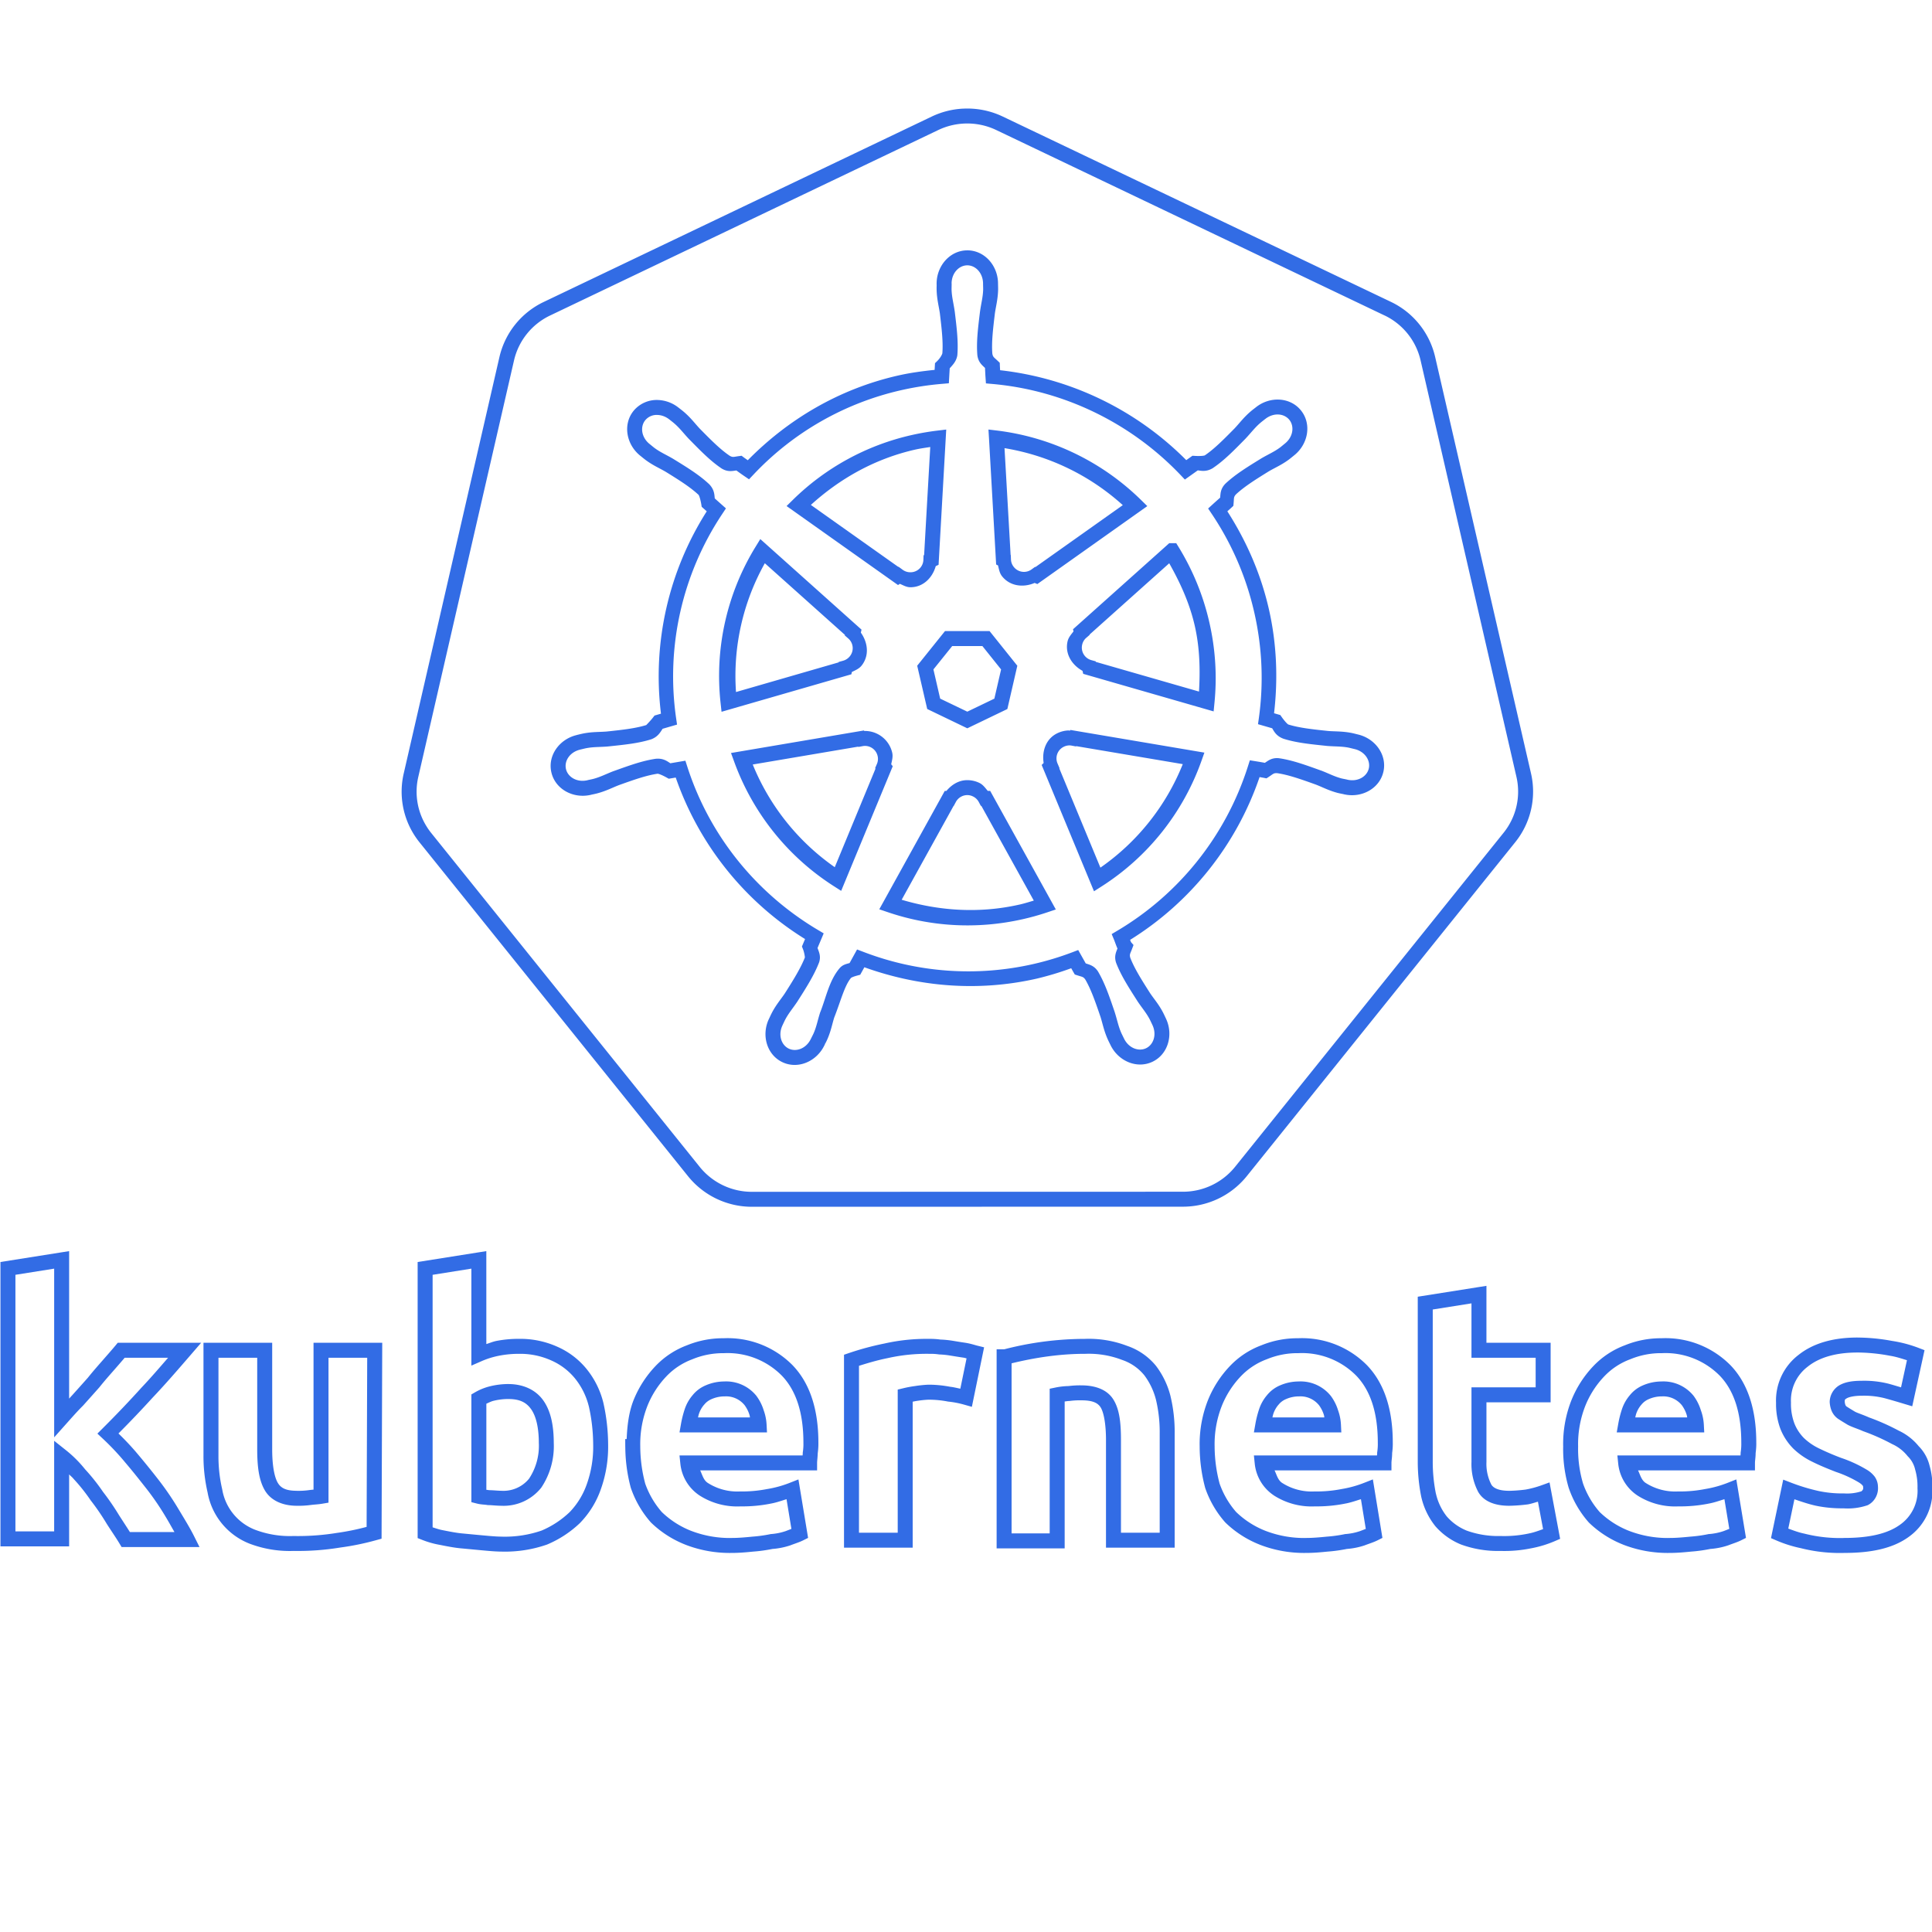 <svg xmlns="http://www.w3.org/2000/svg" viewBox="0 0 128 128"><path fill="#326ce5" d="M63.809 7.197a5.449 5.449 0 0 0-2.074.523L36.019 20.007a5.384 5.384 0 0 0-2.93 3.646l-6.343 27.599a5.339 5.339 0 0 0 .734 4.122c.096.147.2.291.31.428l17.8 22.133a5.43 5.43 0 0 0 4.232 2.017l28.541-.006a5.43 5.43 0 0 0 4.233-2.015l17.793-22.134a5.345 5.345 0 0 0 1.046-4.55l-6.353-27.6a5.383 5.383 0 0 0-2.93-3.648L66.432 7.72a5.453 5.453 0 0 0-2.622-.522Zm.05.99a4.458 4.458 0 0 1 2.145.428l25.72 12.282v-.002a4.39 4.39 0 0 1 2.392 2.975l6.352 27.599c.3 1.3-.013 2.662-.852 3.705L81.823 77.31a4.433 4.433 0 0 1-3.458 1.645h-.002l-28.543.006a4.434 4.434 0 0 1-3.458-1.647L28.563 55.18a4.355 4.355 0 0 1-.251-.347v-.002a4.344 4.344 0 0 1-.6-3.356l6.344-27.6a4.39 4.39 0 0 1 2.391-2.973L62.163 8.615a4.449 4.449 0 0 1 1.696-.428Zm.229 8.4c-1.148 0-2.034 1.022-2.035 2.207 0 .09.005.106.004.056v.002c-.002.112-.008.255-.002.397.022.603.146 1.046.213 1.506.127 1.058.222 1.902.166 2.65-.037.143-.187.367-.348.523l-.14.133-.025.444c-.804.084-1.61.19-2.417.374-3.94.895-7.317 2.926-9.961 5.613-.096-.068-.217-.152-.25-.177l-.161-.12-.2.027c-.325.044-.381.093-.59-.027-.62-.42-1.222-1.025-1.97-1.785l-.004-.006c-.001 0-.003 0-.004-.002-.319-.34-.588-.711-1.044-1.104-.116-.1-.26-.208-.357-.285h-.002a2.321 2.321 0 0 0-1.362-.512 1.988 1.988 0 0 0-1.632.729c-.716.898-.47 2.228.457 2.967h.002l.025.021c.096.078.217.178.33.262.486.359.91.535 1.31.77h.002c.003 0 .005.004.008.005.907.56 1.63 1.017 2.18 1.53.058.067.14.38.18.62l.027.172.336.299a20.363 20.363 0 0 0-3.033 13.407l-.427.124-.099.128c-.182.235-.442.493-.447.502-.716.221-1.563.317-2.622.428-.466.039-.929.013-1.528.126-.148.028-.312.07-.432.099a1.144 1.144 0 0 0-.015.004c-.008.002-.04.01-.014.004l-.004.002-.006.002c-1.139.275-1.922 1.355-1.668 2.465.253 1.11 1.426 1.749 2.573 1.502h.002l.002-.002c-.026.006-.007.003.016-.002.07-.015.053-.013.035-.01.119-.026.28-.057.42-.095.586-.157.992-.376 1.43-.544 1.004-.36 1.811-.644 2.553-.754.093-.004.374.122.595.246l.153.085.461-.078a20.488 20.488 0 0 0 8.568 10.7l-.207.493.074.186c.089.23.124.516.122.54-.275.7-.76 1.49-1.334 2.388-.26.386-.565.733-.847 1.266-.076.144-.153.32-.205.428l-.002.004-.002.002c-.497 1.063-.136 2.35.89 2.845 1.032.497 2.27-.035 2.787-1.1l.013-.022.006-.016c.052-.105.125-.242.184-.378.238-.545.314-.99.45-1.426l.004-.012c.424-1.07.676-2.102 1.108-2.618.023-.027.154-.092.41-.16l.204-.055.274-.496c3.553 1.277 7.477 1.648 11.415.754a20.27 20.27 0 0 0 2.29-.69l.142.252.095.164.18.058c.312.102.383.082.52.28.377.651.659 1.46 1.005 2.474.14.445.222.898.464 1.45.061.141.143.3.197.411.515 1.068 1.755 1.6 2.789 1.103 1.026-.494 1.387-1.782.89-2.845v-.002l-.002-.004c-.055-.113-.133-.288-.208-.429-.282-.534-.588-.876-.847-1.261l-.004-.006c0-.001 0-.003-.002-.004-.573-.897-1.029-1.625-1.302-2.324-.07-.23-.01-.269.107-.58l.104-.276-.196-.223c.08.091.042.058.028.025a3.065 3.065 0 0 1-.059-.142 20.482 20.482 0 0 0 8.578-10.785l.258.045.2.04.17-.112c.275-.181.304-.249.543-.232.742.11 1.547.393 2.552.754.437.167.842.39 1.43.548.152.04.31.067.42.091-.007 0-.026-.004.026.008h.002l.004.002c.062.013.072.014.02.002l.001.002h.003c1.146.247 2.322-.392 2.575-1.502.253-1.11-.531-2.19-1.67-2.465l-.002-.002h-.004c-.114-.026-.301-.078-.465-.109-.6-.113-1.062-.087-1.528-.126-1.061-.111-1.913-.206-2.63-.428-.08-.037-.289-.282-.432-.485l-.099-.141-.414-.12c.263-2.258.186-4.592-.351-6.93-.543-2.362-1.504-4.515-2.744-6.449l.26-.232.139-.13.017-.19c.03-.328-.005-.394.155-.57.55-.512 1.274-.968 2.18-1.529l.01-.006c.4-.233.825-.41 1.312-.769.126-.093.261-.208.355-.283.927-.74 1.171-2.07.455-2.967-.715-.897-2.063-.957-2.99-.217-.098.077-.242.184-.358.285-.46.395-.73.77-1.053 1.112-.748.76-1.353 1.368-1.973 1.789-.08.041-.397.052-.647.037l-.174-.01-.41.29a20.627 20.627 0 0 0-12.333-5.957l-.016-.292-.007-.2-.146-.138c-.238-.227-.31-.241-.347-.476-.057-.75.043-1.604.171-2.669.067-.46.189-.902.211-1.504.006-.162-.003-.338-.004-.455v-.002c0-1.185-.887-2.206-2.035-2.206zm-9.475 52.68-.016.026a.343.343 0 0 1 .01-.012zm9.475-51.688c.551 0 1.042.513 1.042 1.217v.002c.001.15.01.33.006.414-.018.483-.128.872-.205 1.411v.006l-.002.006c-.13 1.073-.25 1.991-.177 2.892l.002.015.002.018c.067.451.317.637.504.817.007.157.019.417.031.601l.03.423.422.037c4.771.423 9.206 2.607 12.461 6.021l.297.312.855-.608c.228.027.555.109.976-.136l.014-.008.013-.01c.75-.504 1.395-1.171 2.154-1.941l.003-.004.004-.004c.373-.396.61-.723.977-1.039.072-.062.215-.173.328-.262h.002c.55-.438 1.252-.374 1.597.058.344.432.251 1.134-.299 1.572l-.002.002c-.115.092-.252.21-.324.262-.386.285-.762.44-1.234.717l-.006.002-.004.004c-.92.568-1.711 1.051-2.368 1.668l-.012.012-.011.012c-.311.333-.301.644-.326.903-.107.096-.335.297-.48.43l-.317.289.239.355a19.429 19.429 0 0 1 2.812 6.502c.544 2.368.628 4.732.314 7.006l-.06.426.938.271c.12.194.261.504.72.682l.016.006.014.006c.86.271 1.783.36 2.858.473h.004l.006.002c.545.045.954.021 1.427.11.09.018.274.065.422.1.675.162 1.058.75.936 1.282-.122.534-.72.896-1.399.75-.029-.006-.028-.005-.016-.002l-.006-.002c.017.004.037.008-.015-.006l-.008-.002-.007-.002c-.145-.031-.303-.06-.374-.079-.466-.124-.824-.322-1.334-.517l-.006-.002h-.004c-1.017-.365-1.886-.685-2.779-.814l-.015-.002-.018-.002c-.451-.036-.687.166-.905.308a22.241 22.241 0 0 0-.575-.099l-.42-.068-.13.407a19.537 19.537 0 0 1-8.654 10.886l-.37.22.165.396c.027.066.077.208.127.34.026.065.05.13.078.191l.014.024c-.089.243-.23.508-.097.934l.006.015.005.016c.325.841.829 1.62 1.411 2.53l.002.007.004.004c.304.453.574.756.799 1.182.046.088.125.26.188.391.294.63.073 1.293-.42 1.531-.499.24-1.16-.007-1.466-.641-.063-.13-.144-.29-.182-.376-.194-.443-.266-.844-.43-1.363v-.006l-.002-.003c-.35-1.024-.644-1.902-1.1-2.68l-.007-.014-.01-.014c-.254-.376-.557-.437-.804-.52l-.289-.515-.21-.372-.397.151a19.48 19.48 0 0 1-2.575.777 19.385 19.385 0 0 1-11.276-.812l-.403-.153-.496.9c-.224.066-.462.104-.67.352-.687.82-.886 1.931-1.272 2.902l-.008.015-.005.018c-.166.52-.232.92-.425 1.362-.033.076-.112.226-.176.357l-.008.015-.004.01-.002.002c-.306.63-.964.874-1.461.635-.493-.237-.713-.9-.42-1.529v-.002c.064-.134.143-.306.187-.391.226-.427.496-.734.799-1.186l.004-.004.002-.006c.584-.914 1.113-1.748 1.438-2.591l.008-.02.005-.02c.113-.387-.02-.655-.116-.916l.409-.97-.372-.221c-3.997-2.369-7.154-6.14-8.66-10.809l-.131-.409-.996.169c-.198-.125-.457-.338-.938-.3l-.016.001-.015.002c-.893.13-1.764.45-2.781.814h-.006l-.004.002c-.508.195-.866.389-1.334.514-.081.022-.24.054-.376.083l-.004.002-.005.002c-.084.02-.092.022-.018.006h-.002a.185.185 0 0 0-.021.004c-.679.146-1.275-.218-1.397-.752-.122-.533.258-1.118.934-1.28.002-.002.031-.008.007-.003l.008-.002.006-.002a.264.264 0 0 1 .012-.002c.138-.032.301-.074.39-.09.472-.09.88-.066 1.426-.111l.004-.002h.005c1.076-.113 1.996-.202 2.857-.473l.021-.008.02-.008c.421-.173.568-.466.715-.682l.955-.277-.062-.426a19.417 19.417 0 0 1 3.064-13.54l.237-.358-.74-.66c-.025-.23-.019-.569-.353-.925l-.01-.012-.012-.01c-.657-.617-1.447-1.1-2.368-1.668l-.004-.004-.006-.002c-.47-.277-.845-.431-1.232-.717-.07-.052-.194-.156-.3-.242l-.007-.004-.003-.004-.018-.014c-.55-.438-.642-1.14-.298-1.572a.977.977 0 0 1 .821-.356c.26.009.539.106.78.298h.001c.113.089.255.2.326.262.367.315.603.643.977 1.039l.004.004.004.003c.758.77 1.4 1.435 2.149 1.938l.014.01.015.008c.392.228.693.149.952.116.129.094.334.242.488.347l.35.238.291-.308a19.299 19.299 0 0 1 9.807-5.6 19.504 19.504 0 0 1 2.711-.417l.43-.037.057-.992c.197-.22.418-.44.496-.812l.006-.031.004-.031c.072-.9-.043-1.816-.173-2.89l-.002-.006v-.006c-.077-.54-.19-.93-.207-1.413-.003-.074.002-.227.004-.37v-.02c-.003-.085-.004-.093-.004-.028 0-.703.49-1.215 1.042-1.215zm1.4 10.878.036.593.473 8.349.124.062c.063.25.1.509.269.72.53.664 1.41.76 2.157.44l.18.074 7.285-5.164-.424-.415a16.486 16.486 0 0 0-9.508-4.588zm-2.798.002-.587.07c-.56.068-1.126.164-1.692.292a16.362 16.362 0 0 0-7.876 4.291l-.422.415 7.384 5.234.122-.081c.226.097.439.227.697.227.844 0 1.46-.623 1.68-1.4l.187-.087zm-1.058 1.157-.407 7.159-.037.017-.011.3a.853.853 0 0 1-.86.822.852.852 0 0 1-.509-.162l-.279-.206-.015.012-5.793-4.105c1.9-1.726 4.214-3.053 6.91-3.665.333-.075.667-.12 1.001-.172zm4.92.075c2.946.486 5.65 1.8 7.836 3.776l-5.787 4.102-.027-.011-.227.165a.858.858 0 0 1-1.18-.16.839.839 0 0 1-.188-.495l-.011-.293-.012-.006zm-16.18 6.024-.312.508a16.35 16.35 0 0 0-2.32 10.347l.064.587 8.601-2.483.033-.153c.23-.116.474-.209.644-.422.526-.66.42-1.53-.049-2.186l.045-.198zm27.09.273-.141.128-6.23 5.574.032.141c-.156.205-.333.396-.394.661-.187.822.282 1.563.99 1.952l.047.2 8.64 2.488.058-.595c.17-1.733.067-3.524-.345-5.318a16.554 16.554 0 0 0-2.045-4.995l-.145-.236zm-26.79 1.328 5.305 4.746-.008.037.225.197a.85.85 0 0 1 .11 1.184.863.863 0 0 1-.447.295l-.29.08-.009.03-6.796 1.964a15.264 15.264 0 0 1 1.91-8.533zm26.792.002c.718 1.273 1.343 2.622 1.688 4.124.34 1.479.368 2.94.285 4.376l-6.838-1.967-.007-.037-.285-.078a.858.858 0 0 1-.61-1.025.83.83 0 0 1 .27-.453l.224-.194-.004-.023zM62.61 41.81l-.15.186-1.693 2.109.663 2.868 2.657 1.279 2.653-1.277.66-2.868-1.839-2.297zm.477.992h1.998l1.24 1.55-.446 1.935-1.792.862-1.799-.864-.446-1.934zm7.835 5.56-.037.043c-.042-.001-.08-.012-.124-.01a1.85 1.85 0 0 0-.71.184c-.752.363-1.032 1.181-.906 1.97l-.132.131 3.467 8.369.498-.318a16.368 16.368 0 0 0 6.619-8.312l.197-.556zm-13.684.033-8.807 1.493.204.558a16.44 16.44 0 0 0 6.595 8.256l.5.32 3.417-8.258-.103-.128c.052-.252.128-.501.068-.766a1.857 1.857 0 0 0-1.78-1.442c-.02 0-.04.006-.061.006zm13.574.99a.859.859 0 0 1 .197.016l.277.053.018-.02 7.058 1.192a15.28 15.28 0 0 1-5.457 6.857l-2.721-6.568.015-.016-.132-.31a.855.855 0 0 1 .415-1.116.858.858 0 0 1 .33-.087zm-13.493.034a.858.858 0 0 1 .826.67.84.84 0 0 1-.049.53l-.118.273.027.032-2.7 6.53a15.352 15.352 0 0 1-5.434-6.803l6.985-1.184.015.02.28-.053a.878.878 0 0 1 .168-.015zm6.702 2.269c-.522.02-.98.305-1.32.715h-.11l-4.336 7.84.562.191c2.788.95 5.87 1.162 8.956.462a16.752 16.752 0 0 0 1.614-.452l.564-.19-4.349-7.855h-.16c-.166-.196-.313-.412-.555-.529a1.84 1.84 0 0 0-.866-.182zm.037.99a.83.83 0 0 1 .399.086.851.851 0 0 1 .387.366l.14.262h.033l3.475 6.275c-.311.09-.618.189-.938.261-2.693.612-5.353.415-7.816-.317l3.438-6.216h.011l.14-.261a.865.865 0 0 1 .73-.456zM54.665 69.03l-.014.132-.01.025.024-.157zM4.58 82.89l-.573.091-3.977.63v18.84h4.55v-4.77c.091.101.202.181.287.287l.012.016.011.011c.411.444.787.919 1.126 1.419l.01.014.01.011c.364.47.7.962 1.008 1.471l.004.004.001.006c.311.49.614.922.863 1.336l.145.24h5.161l-.358-.717c-.276-.552-.628-1.122-1.016-1.768l-.002-.002a19.006 19.006 0 0 0-1.333-1.96l-.002-.001v-.002a55.264 55.264 0 0 0-1.485-1.83l-.004-.006a18.051 18.051 0 0 0-1.17-1.238 72.488 72.488 0 0 0 2.28-2.393l.01-.01c.833-.877 1.658-1.834 2.48-2.785l.709-.822H7.8l-.148.18c-.21.253-.512.597-.816.944-.302.346-.656.743-1.013 1.19-.354.399-.71.796-1.066 1.192-.065.065-.114.128-.177.192Zm27.64 0-.573.091-3.977.63v18.291l.314.124a5.985 5.985 0 0 0 1.17.328c.435.087.885.178 1.351.225h.004c.475.043.908.086 1.388.13.471.042.917.088 1.382.089 1.002.022 2-.134 2.948-.462l.015-.004.016-.008a7.164 7.164 0 0 0 2.19-1.443l.007-.008.006-.008A6.08 6.08 0 0 0 39.83 98.6a8.363 8.363 0 0 0 .46-2.901 12.82 12.82 0 0 0-.313-2.75v-.004l-.002-.004a5.732 5.732 0 0 0-1.142-2.279v-.002h-.002a5.192 5.192 0 0 0-1.913-1.438 5.993 5.993 0 0 0-2.554-.52 7.669 7.669 0 0 0-1.475.138c-.23.045-.445.139-.668.208zM3.589 84.051v11.177l.868-.973c.333-.374.659-.743 1.02-1.105l.01-.008.009-.01a245.458 245.458 0 0 0 1.087-1.218l.008-.01.008-.01c.336-.421.678-.806.984-1.155.248-.283.474-.544.679-.785h2.876c-.578.664-1.156 1.339-1.727 1.94l-.006.006-.004.004a71.548 71.548 0 0 1-2.585 2.713l-.363.363.374.35c.509.477.988.985 1.435 1.52l.002.004.001.002c.512.597.984 1.197 1.462 1.804a18.057 18.057 0 0 1 1.263 1.857v.002h.002c.227.378.382.665.566.984H8.606c-.23-.366-.47-.727-.712-1.106l-.007-.01a16.303 16.303 0 0 0-1.049-1.53l-.002-.001a12.97 12.97 0 0 0-1.194-1.506l-.007-.008a7.958 7.958 0 0 0-1.24-1.242l-.807-.643v6.002H1.022v-17Zm27.64 0v6.425l.694-.303a5.564 5.564 0 0 1 1.155-.356 6.678 6.678 0 0 1 1.293-.122h.012a5.003 5.003 0 0 1 2.131.434l.002.002h.002a4.206 4.206 0 0 1 1.553 1.165 4.735 4.735 0 0 1 .94 1.88l.002.001c.187.832.282 1.681.287 2.533v.008a7.35 7.35 0 0 1-.405 2.56l-.002.004v.002a5.095 5.095 0 0 1-1.142 1.888 6.181 6.181 0 0 1-1.864 1.23 7.45 7.45 0 0 1-2.588.406l-.006-.002h-.006c-.4 0-.819-.04-1.3-.084-.473-.042-.904-.086-1.382-.13H30.6c-.4-.04-.817-.124-1.25-.21h-.007l-.006-.003c-.23-.04-.452-.118-.675-.19V84.46Zm67.252 1.14-.574.09-3.977.63v10.923c0 .776.076 1.552.227 2.312l.002.004v.006a4.8 4.8 0 0 0 .919 1.936l.008.01.007.01a4.512 4.512 0 0 0 1.708 1.217l.01.004.007.002a7.13 7.13 0 0 0 2.6.419 8.842 8.842 0 0 0 2.05-.18h.003a7.404 7.404 0 0 0 1.526-.465l.366-.157-.702-3.739-.548.198a6.557 6.557 0 0 1-1.037.277 10.146 10.146 0 0 1-1.105.083l.01-.002c-.684 0-1.035-.181-1.172-.405a2.988 2.988 0 0 1-.328-1.504v-3.953h4.252v-3.944H98.48zm-.992 1.16v3.603h4.252v1.96h-4.252v4.92l.002-.023a3.988 3.988 0 0 0 .444 2.033l.007.014.008.011c.386.643 1.158.892 2.03.892h.01a11.13 11.13 0 0 0 1.226-.091h.013l.012-.004c.222-.04.434-.115.651-.175l.341 1.818c-.314.112-.627.229-.955.29h-.006l-.004.003a7.846 7.846 0 0 1-1.837.163l-.014-.002-.013.002a6.143 6.143 0 0 1-2.237-.36 3.518 3.518 0 0 1-1.316-.939 3.81 3.81 0 0 1-.72-1.523l-.003-.002a10.737 10.737 0 0 1-.205-2.105V86.758Zm25.576 2.264c-1.59 0-2.922.367-3.903 1.148a3.796 3.796 0 0 0-1.494 3.18 4.707 4.707 0 0 0 .288 1.723l.002.004.002.006c.192.483.48.922.845 1.292l.006.006.004.004a4.837 4.837 0 0 0 1.252.866l.006.002.002.002c.456.228.984.448 1.553.667l.011.004.01.004a7.734 7.734 0 0 1 1.502.69c.143.089.22.163.252.207.032.044.035.05.035.107v.025l.004.023c.009.095-.048.174-.124.229a3.07 3.07 0 0 1-1.126.14l-.018-.003h-.025l-.004.002a7.493 7.493 0 0 1-1.666-.162 12.765 12.765 0 0 1-1.791-.541l-.545-.21-.81 3.875.372.16a8.413 8.413 0 0 0 1.607.506c.945.238 1.919.344 2.893.314 1.787 0 3.192-.306 4.223-1.04l.002-.002a3.729 3.729 0 0 0 1.597-3.237 4.998 4.998 0 0 0-.188-1.502 2.765 2.765 0 0 0-.723-1.293 3.735 3.735 0 0 0-1.325-1.029 14.815 14.815 0 0 0-1.96-.872c-.416-.185-.72-.276-.92-.374-.21-.126-.42-.254-.525-.323l-.012-.008-.012-.006a.234.234 0 0 1-.097-.113.77.77 0 0 1-.046-.209c0-.148.004-.163.145-.242.146-.082.485-.165 1.004-.165h.014a5.57 5.57 0 0 1 1.463.16l.004.001c.468.127.897.255 1.33.386l.512.153.814-3.717-.4-.153a8.527 8.527 0 0 0-1.732-.458h-.004a12.842 12.842 0 0 0-2.299-.226h-.002zm-75.122.047a6.299 6.299 0 0 0-2.428.467 5.55 5.55 0 0 0-2.086 1.376 7.134 7.134 0 0 0-1.445 2.238v.002l-.002.002c-.327.824-.426 1.71-.464 2.593h-.095l.002.498.002.012c.005.919.126 1.834.365 2.721l.006.017.006.016a6.764 6.764 0 0 0 1.308 2.248l.013.014.014.015a6.885 6.885 0 0 0 2.246 1.448l.002.002a8.126 8.126 0 0 0 3.138.554h.004c.464 0 .95-.045 1.383-.089.425-.03.846-.091 1.264-.174a4.866 4.866 0 0 0 1.19-.24l.008-.003.007-.004c.337-.126.594-.205.83-.323l.327-.163-.64-3.874-.571.225a7.278 7.278 0 0 1-1.461.407l-.008.001h-.006a8.703 8.703 0 0 1-1.806.165l-.016-.002-.015.002a3.63 3.63 0 0 1-2.132-.572c-.279-.187-.351-.527-.494-.823h7.746v-.496c0-.135.031-.34.039-.578l.004-.073a4.45 4.45 0 0 0 .042-.698c0-2.163-.546-3.912-1.7-5.113l-.001-.002-.002-.002a6.05 6.05 0 0 0-4.574-1.794zm38.053 0a6.298 6.298 0 0 0-2.426.467 5.55 5.55 0 0 0-2.085 1.376 7.134 7.134 0 0 0-1.446 2.238v.002l-.002.002a7.895 7.895 0 0 0-.556 3.097c.003.92.126 1.838.364 2.727l.004.017.007.018a6.755 6.755 0 0 0 1.31 2.246l.014.014.014.015a6.884 6.884 0 0 0 2.246 1.448l.002.002a8.126 8.126 0 0 0 3.137.554h.004c.464 0 .95-.045 1.384-.089.425-.03.846-.091 1.264-.174a4.864 4.864 0 0 0 1.188-.24l.007-.003.008-.004c.338-.126.594-.205.83-.323l.325-.163-.633-3.874-.574.225a7.287 7.287 0 0 1-1.461.407l-.008.002h-.006a8.704 8.704 0 0 1-1.806.164l-.016-.002-.015.002a3.63 3.63 0 0 1-2.132-.571c-.279-.189-.351-.528-.494-.824h7.744v-.496c0-.15.045-.367.045-.651.03-.232.048-.464.042-.698 0-2.163-.547-3.912-1.7-5.113l-.001-.002-.002-.002a6.05 6.05 0 0 0-4.576-1.794zm24.082 0a6.298 6.298 0 0 0-2.426.467 5.55 5.55 0 0 0-2.086 1.376 7.134 7.134 0 0 0-1.445 2.238v.002l-.002.002a7.895 7.895 0 0 0-.555 3.091 9.078 9.078 0 0 0 .369 2.745l.004.011.004.01a6.764 6.764 0 0 0 1.308 2.248l.013.014.014.015a6.885 6.885 0 0 0 2.246 1.448l.002.002a8.126 8.126 0 0 0 3.138.554c.465 0 .952-.045 1.388-.089.425-.03.845-.091 1.263-.174a4.864 4.864 0 0 0 1.188-.24l.008-.003.008-.004c.338-.126.595-.205.832-.323l.327-.163-.64-3.874-.571.225a7.28 7.28 0 0 1-1.461.407l-.008.002h-.006a8.704 8.704 0 0 1-1.807.164l-.015-.002-.016.002a3.63 3.63 0 0 1-2.132-.571c-.278-.189-.35-.528-.494-.824h7.745v-.496c0-.15.044-.367.044-.651.031-.232.049-.464.043-.698 0-2.163-.547-3.912-1.7-5.113l-.002-.002-.002-.002a6.05 6.05 0 0 0-4.575-1.794zm-48.497.042a12.702 12.702 0 0 0-3.006.312l-.012.002a18.97 18.97 0 0 0-2.308.622l-.337.115v12.783h4.55v-9.673c.09-.015.177-.038.266-.05h.008l.006-.002a7.137 7.137 0 0 1 .757-.08 6.699 6.699 0 0 1 1.283.12l.022.005.02.002c.353.036.703.104 1.044.201l.515.145.81-3.942-.463-.114c-.137-.034-.42-.128-.73-.18h-.007l-.005-.002a32.314 32.314 0 0 1-.81-.128h-.004a6.435 6.435 0 0 0-.876-.091 4.715 4.715 0 0 0-.723-.045zm10.262 0a21.47 21.47 0 0 0-5.316.692h-.498v13.187h4.508v-9.731c.098-.01.195-.031.294-.033h.027l.027-.004a5.04 5.04 0 0 1 .75-.04h.01c.737 0 1.082.165 1.274.466.199.313.356 1.073.356 2.163v7.134h4.55v-7.57a10.161 10.161 0 0 0-.273-2.455v-.006a5.567 5.567 0 0 0-.953-2l-.006-.008-.006-.008a4.216 4.216 0 0 0-1.913-1.325 7.11 7.11 0 0 0-2.83-.461Zm-58.362.258v7.48c-.004.822.09 1.64.273 2.44a4.483 4.483 0 0 0 2.828 3.408h.002a7.493 7.493 0 0 0 2.872.463 17.271 17.271 0 0 0 3.05-.219l.006-.002a17.365 17.365 0 0 0 2.405-.49l.363-.1.044-12.98h-4.552v9.73c-.116.011-.2.018-.355.04a5.04 5.04 0 0 1-.742.038l-.006-.002h-.006c-.72 0-1.058-.182-1.263-.534-.22-.378-.367-1.133-.367-2.223v-7.049zm109.58.645h.004c.712.006 1.423.077 2.122.21l.008.002.01.002c.388.059.762.18 1.136.298l-.392 1.797c-.275-.082-.542-.164-.845-.246h-.004l-.006-.002a6.57 6.57 0 0 0-1.736-.188h-.002c-.602 0-1.085.07-1.479.29a1.309 1.309 0 0 0-.655 1.115v.015l.002.016c.012.187.051.37.12.544l.002.004.002.004a1.223 1.223 0 0 0 .512.585c.15.1.352.22.56.346l.015.01.018.007c.32.16.616.24.975.4l.017.007.018.006a13.81 13.81 0 0 1 1.884.839l.013.007.016.007c.386.176.725.44.992.77l.018.022.019.02a1.766 1.766 0 0 1 .473.846l.004.012.002.012a4.018 4.018 0 0 1 .155 1.236v.02l.002.019a2.738 2.738 0 0 1-1.177 2.39l-.004.002-.002.002c-.788.563-1.983.86-3.66.86h-.009l-.008.002a9.534 9.534 0 0 1-2.64-.289l-.01-.002-.01-.002c-.358-.074-.7-.203-1.043-.33l.407-1.941c.456.154.913.313 1.383.418l.002.002h.002c.613.13 1.238.188 1.865.18a4.055 4.055 0 0 0 1.562-.195l.042-.014.04-.021c.433-.237.678-.714.639-1.205a1.194 1.194 0 0 0-.215-.661 1.83 1.83 0 0 0-.53-.465l-.003-.002-.004-.002a8.727 8.727 0 0 0-1.685-.776l-.019-.007a17.118 17.118 0 0 1-1.453-.624l-.004-.002-.004-.002a3.849 3.849 0 0 1-.993-.686 2.9 2.9 0 0 1-.624-.956 3.699 3.699 0 0 1-.23-1.37v-.035a2.805 2.805 0 0 1 1.106-2.36l.006-.004.004-.004c.754-.603 1.848-.932 3.29-.932zm-75.11.043.013.002.014-.002a5.056 5.056 0 0 1 3.83 1.5c.927.968 1.42 2.428 1.42 4.427v.013a3.456 3.456 0 0 1-.037.607l-.006.037v.036c0 .037-.006.112-.01.155h-8.157l.057.547a2.877 2.877 0 0 0 1.257 2.097l.004.002.004.004a4.624 4.624 0 0 0 2.715.727 9.671 9.671 0 0 0 1.975-.177l.004-.002c.368-.062.72-.187 1.076-.298l.323 1.969c-.125.047-.2.078-.385.147a3.87 3.87 0 0 1-.962.194l-.033.002-.03.008a9.28 9.28 0 0 1-1.196.163h-.008l-.006.002c-.43.043-.895.083-1.296.083h-.006l-.004.002a7.135 7.135 0 0 1-2.758-.488 5.901 5.901 0 0 1-1.901-1.229 5.76 5.76 0 0 1-1.1-1.882 9.702 9.702 0 0 1-.329-2.44v-.03a6.904 6.904 0 0 1 .485-2.708 6.146 6.146 0 0 1 1.244-1.929 4.557 4.557 0 0 1 1.721-1.133l.008-.004.01-.004a5.3 5.3 0 0 1 2.064-.397zm38.053 0 .014.002.013-.002a5.057 5.057 0 0 1 3.832 1.5c.927.968 1.42 2.428 1.42 4.427v.013a3.456 3.456 0 0 1-.037.607l-.006.037v.036c0 .036-.005.112-.01.155h-8.156l.056.547a2.877 2.877 0 0 0 1.258 2.097l.004.002.003.004a4.624 4.624 0 0 0 2.716.727 9.67 9.67 0 0 0 1.974-.177l.004-.002c.368-.062.72-.187 1.076-.298l.322 1.969c-.126.047-.2.078-.386.147a3.87 3.87 0 0 1-.96.194l-.032.002-.031.008a9.3 9.3 0 0 1-1.196.163h-.008l-.006.002c-.43.043-.896.083-1.296.083h-.006l-.004.002a7.135 7.135 0 0 1-2.758-.488 5.9 5.9 0 0 1-1.905-1.231 5.764 5.764 0 0 1-1.097-1.882 9.686 9.686 0 0 1-.33-2.457v-.01a6.913 6.913 0 0 1 .487-2.71 6.146 6.146 0 0 1 1.244-1.928 4.557 4.557 0 0 1 1.721-1.134l.008-.003.01-.004a5.3 5.3 0 0 1 2.062-.398zm24.082 0 .014.002.013-.002a5.057 5.057 0 0 1 3.832 1.5c.928.968 1.42 2.428 1.42 4.427v.013c.005.203-.007.406-.037.607l-.006.037v.036c0 .036-.006.112-.01.155h-8.157l.056.547a2.877 2.877 0 0 0 1.258 2.097l.004.002.004.004a4.624 4.624 0 0 0 2.715.727 9.67 9.67 0 0 0 1.975-.177l.004-.002c.368-.062.72-.187 1.076-.298l.324 1.967c-.126.047-.2.08-.388.15a3.87 3.87 0 0 1-.96.193l-.032.002-.031.008a9.28 9.28 0 0 1-1.196.163h-.008l-.006.002c-.43.043-.895.083-1.297.083h-.006l-.004.002a7.135 7.135 0 0 1-2.758-.488 5.901 5.901 0 0 1-1.9-1.229 5.76 5.76 0 0 1-1.103-1.886 8.081 8.081 0 0 1-.328-2.444v-.02a6.913 6.913 0 0 1 .486-2.71 6.146 6.146 0 0 1 1.245-1.929 4.557 4.557 0 0 1 1.72-1.133l.009-.004.01-.004a5.3 5.3 0 0 1 2.062-.398zm-48.515.045.01.002.01-.002a3.728 3.728 0 0 1 .612.038l.025.004h.027c.254.01.507.038.756.082h.004c.259.043.522.086.826.13h.002l.01.002c.058.01.122.03.184.046l-.413 2.008c-.225-.046-.447-.104-.675-.128-.48-.091-.97-.14-1.46-.138l-.01.002h-.012a8.13 8.13 0 0 0-.863.091 7.343 7.343 0 0 0-.748.14l-.38.091v9.483H56.91V90.489c.613-.194 1.23-.374 1.86-.502h.007l.006-.002a11.716 11.716 0 0 1 2.788-.29zm10.293 0h.02a6.127 6.127 0 0 1 2.45.4l.009.003.01.004a3.216 3.216 0 0 1 1.459 1.011 4.571 4.571 0 0 1 .775 1.628 9.183 9.183 0 0 1 .246 2.221v6.584h-2.566v-6.142c0-1.166-.103-2.054-.512-2.696-.414-.65-1.192-.922-2.098-.924a6.014 6.014 0 0 0-.863.046 4.775 4.775 0 0 0-.853.095l-.397.082v9.583H67.02V90.324c1.587-.388 3.208-.628 4.843-.63zm-57.39.26h2.567v6.056c0 1.166.115 2.058.502 2.723.402.688 1.19 1.026 2.118 1.027h.002a6.04 6.04 0 0 0 .888-.047h.008c.271-.039.488-.038.792-.089l.413-.07v-9.6h2.564l-.039 11.205a16.38 16.38 0 0 1-1.913.392h-.007l-.008.001c-.96.158-1.933.229-2.907.212l-.014-.002-.013.002a6.49 6.49 0 0 1-2.494-.403h-.002a3.49 3.49 0 0 1-2.204-2.66l-.002-.013-.002-.011a9.706 9.706 0 0 1-.25-2.231v-.002zm33.504 1.571a3.121 3.121 0 0 0-1.215.254 2.22 2.22 0 0 0-.884.665 2.76 2.76 0 0 0-.523.942 6.843 6.843 0 0 0-.235.932l-.102.581h5.796l-.027-.521a3.298 3.298 0 0 0-.194-.95 3.136 3.136 0 0 0-.46-.92l-.005-.008-.006-.01a2.57 2.57 0 0 0-2.145-.965zm38.055 0a3.121 3.121 0 0 0-1.215.254 2.22 2.22 0 0 0-.884.665 2.76 2.76 0 0 0-.523.942 6.84 6.84 0 0 0-.235.932l-.102.581h5.792l-.025-.52a3.299 3.299 0 0 0-.194-.955 3.134 3.134 0 0 0-.459-.918l-.006-.008-.006-.008a2.57 2.57 0 0 0-2.143-.965Zm24.04 0a3.121 3.121 0 0 0-1.216.254 2.22 2.22 0 0 0-.883.665 2.76 2.76 0 0 0-.524.942 6.84 6.84 0 0 0-.234.932l-.103.581h5.797l-.027-.521a3.306 3.306 0 0 0-.2-.956 3.14 3.14 0 0 0-.455-.914l-.006-.008-.006-.01a2.57 2.57 0 0 0-2.144-.965zm-76.396.17a5.135 5.135 0 0 0-1.2.146 3.777 3.777 0 0 0-1 .4l-.247.143v7.137l.375.095c.267.067.471.06.688.095l.041.006h.04c.203 0 .512.041.854.043a3.184 3.184 0 0 0 2.618-1.182l.013-.018.014-.019a4.943 4.943 0 0 0 .816-2.932c-.002-1.204-.207-2.163-.717-2.859-.512-.698-1.339-1.054-2.295-1.054zm14.32.818h.027c.51-.028.998.195 1.316.593.135.19.243.397.31.619l.004.013.004.014c.019.05.016.104.031.155h-3.444c.02-.071.032-.145.055-.215v-.002a1.787 1.787 0 0 1 .339-.613l.006-.006.006-.005a1.23 1.23 0 0 1 .494-.372l.004-.002.003-.002a2.132 2.132 0 0 1 .845-.177zm38.055 0h.026c.509-.027.997.196 1.316.593.136.19.243.398.312.62l.003.012.004.012c.019.05.016.106.031.157H84.3c.02-.071.032-.145.055-.215v-.002a1.786 1.786 0 0 1 .339-.613l.006-.005.006-.006a1.23 1.23 0 0 1 .494-.372l.004-.002.004-.002a2.132 2.132 0 0 1 .845-.177zm24.04 0h.025c.509-.027.997.196 1.316.593.135.19.242.397.31.619l.004.013.004.014c.018.05.018.104.033.155h-3.444c.02-.071.031-.145.054-.215v-.002a1.786 1.786 0 0 1 .34-.613l.005-.006.006-.005a1.23 1.23 0 0 1 .495-.372l.004-.002.004-.002a2.132 2.132 0 0 1 .845-.177zm-76.415.175h.002c.735 0 1.17.21 1.492.65.324.44.528 1.19.528 2.28v.012l.002.01a3.954 3.954 0 0 1-.648 2.323 2.186 2.186 0 0 1-1.785.806l-.011-.002h-.012c-.247 0-.535-.037-.835-.04a3.641 3.641 0 0 0-.188-.025V93c.16-.073.317-.154.488-.196h.002a4.136 4.136 0 0 1 .965-.116z"/></svg>
